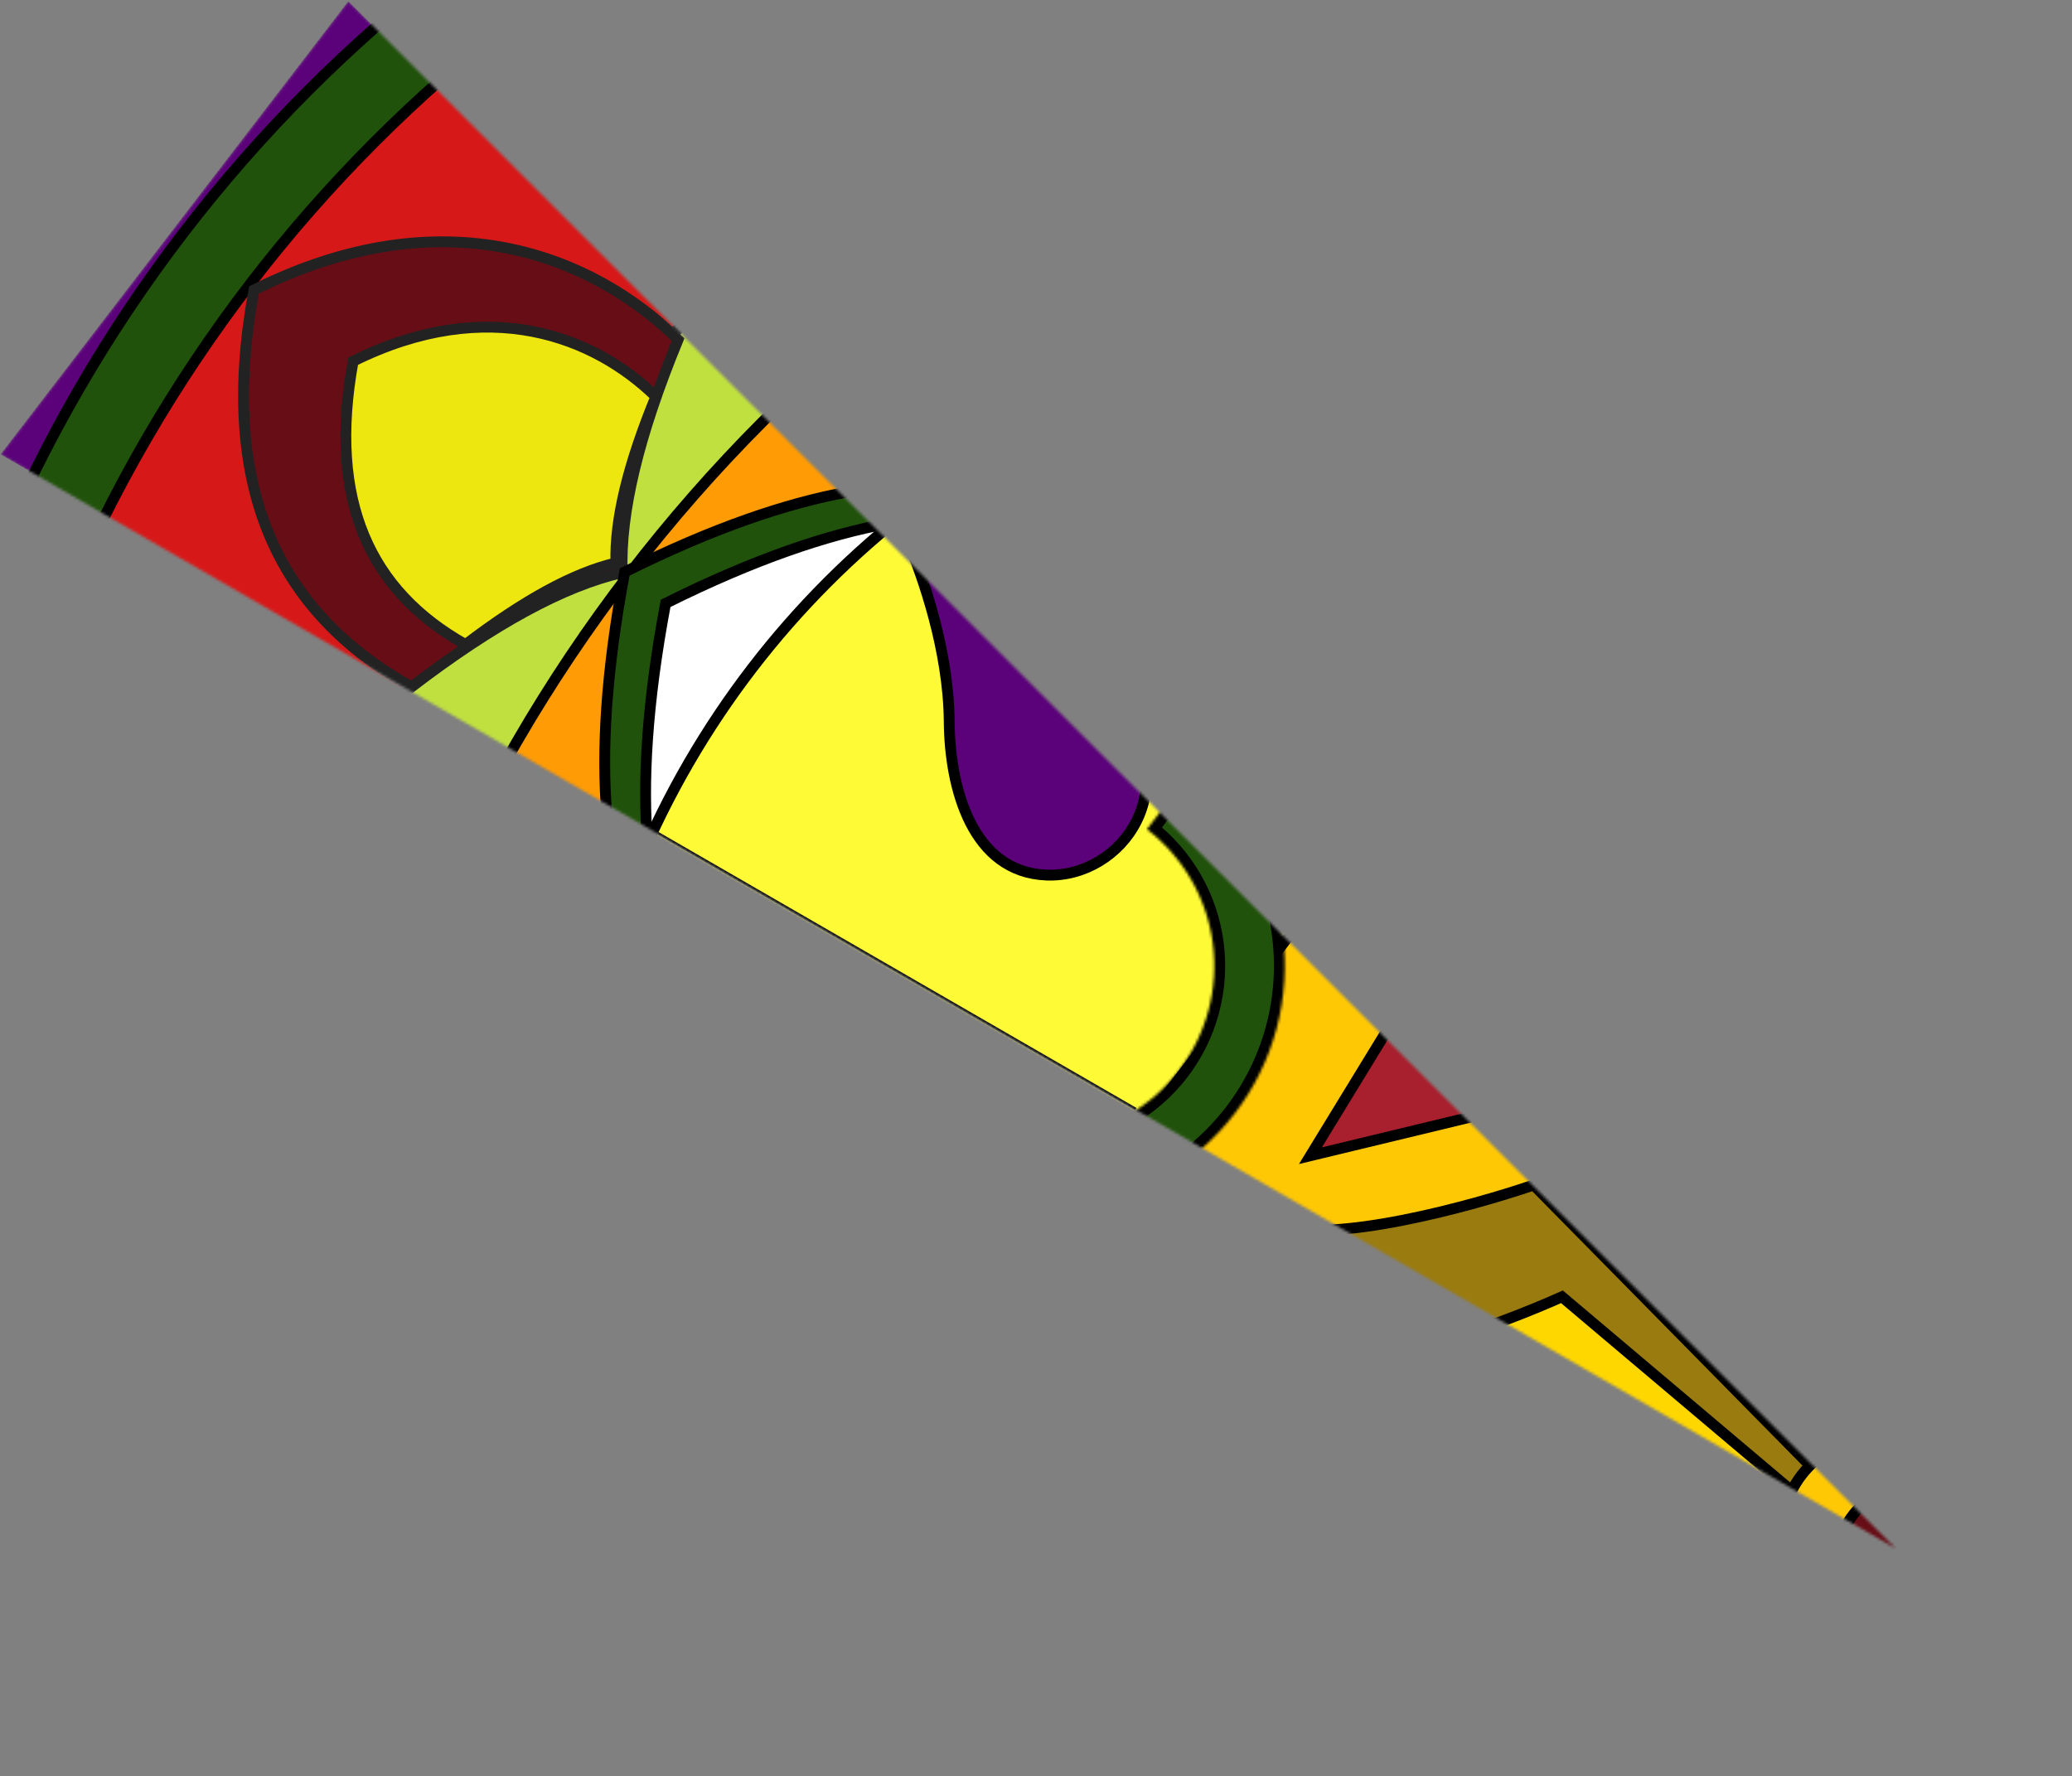 <svg width="764" height="655" viewBox="0 0 764 655" fill="none" xmlns="http://www.w3.org/2000/svg">
<rect x="0" y="0" width="764" height="655" fill="#808080" stroke="none"/>
<mask id="mask0_2_26" style="mask-type:alpha" maskUnits="userSpaceOnUse" x="0" y="0" width="699" height="571">
<path d="M128.431 0.435L0.202 167.547L698.999 571L128.431 0.435Z" fill="white"/>
</mask>
<g mask="url(#mask0_2_26)">
<path d="M128.431 0.435L0.202 167.547L698.999 571L128.431 0.435Z" fill="#5B027A"/>
<circle cx="536.5" cy="536.5" r="534.5" transform="matrix(-0.609 0.793 0.793 0.609 393.003 -341.076)" fill="#21520B" stroke="black" stroke-width="4"/>
<circle cx="536.5" cy="536.5" r="534.5" transform="matrix(-0.609 0.793 0.793 0.609 417.597 -322.205)" fill="#D71818" stroke="black" stroke-width="4"/>
<circle cx="358.5" cy="358.5" r="356.5" transform="matrix(-0.609 0.793 0.793 0.609 410.417 -105.87)" fill="#C0E040" stroke="black" stroke-width="4"/>
<circle cx="536.5" cy="536.5" r="534.5" transform="matrix(-0.609 0.793 0.793 0.609 602.448 -180.363)" fill="#FFC805" stroke="black" stroke-width="4"/>
<path d="M151.752 253.29C182.158 230.081 207.783 216.081 229.42 211.132C228.6 188.957 235.488 160.591 250.028 125.227C218.788 94.438 163.784 71.879 93.65 106.924C86.964 143.121 89.123 172.841 99.129 196.929C109.064 220.843 126.813 239.402 151.752 253.29Z" fill="#670D16" stroke="#222222" stroke-width="4"/>
<path d="M171.66 237.69C193.255 221.258 211.56 211.234 227.109 207.581C226.613 191.623 231.554 171.357 241.829 146.258C219.419 124.36 180.2 108.387 130.21 133.201C125.488 159.087 127.084 180.303 134.237 197.483C141.319 214.49 153.925 227.733 171.66 237.69Z" fill="#EDE70F" stroke="#222222" stroke-width="4"/>
<circle cx="578.5" cy="578.5" r="576.5" transform="matrix(-0.609 0.793 0.793 0.609 582.795 -248.383)" fill="#FF9B04" stroke="black" stroke-width="4"/>
<path d="M230.355 210.926C361.337 145.585 401.961 196.154 405.907 221.973L285.06 379.463C261.197 380.064 202.386 359.667 230.355 210.926Z" fill="#21520B" stroke="black" stroke-width="4"/>
<path d="M245.428 222.492C376.411 157.152 417.035 207.72 420.981 233.539L300.134 391.03C276.27 391.631 217.459 371.233 245.428 222.492Z" fill="white" stroke="black" stroke-width="4"/>
<circle cx="326.5" cy="326.5" r="324.5" transform="matrix(-0.609 0.793 0.793 0.609 474.608 -13.759)" fill="#FFFA36" stroke="black" stroke-width="4"/>
<rect x="0.369" y="2.804" width="166" height="166" transform="matrix(-0.609 0.793 0.793 0.609 481.378 332.559)" fill="#FFC805" stroke="black" stroke-width="4"/>
<path d="M470.528 451.654C491.041 458.906 542.4 444.887 565.516 436.971L695.68 569.124C612.082 526.946 450.015 444.402 470.528 451.654Z" fill="#9A7B0F" stroke="black" stroke-width="4"/>
<path d="M631.608 390.37L539.499 334.057L483.186 426.166L631.608 390.37Z" fill="#A81F2D" stroke="black" stroke-width="4"/>
<mask id="path-16-inside-1_2_26" fill="white">
<path d="M329.751 427.175C339.075 434.33 349.718 439.578 361.07 442.62C372.423 445.662 384.264 446.438 395.917 444.904C407.57 443.37 418.806 439.555 428.985 433.679C439.163 427.802 448.085 419.978 455.24 410.654C462.395 401.329 467.643 390.687 470.685 379.334C473.727 367.981 474.503 356.14 472.969 344.487C471.435 332.835 467.621 321.598 461.744 311.42C455.867 301.241 448.043 292.319 438.719 285.164L422.901 305.778C429.519 310.856 435.071 317.188 439.242 324.411C443.412 331.635 446.119 339.609 447.208 347.879C448.297 356.149 447.746 364.552 445.587 372.609C443.428 380.666 439.704 388.219 434.626 394.836C429.548 401.454 423.217 407.006 415.993 411.177C408.769 415.347 400.795 418.054 392.525 419.143C384.256 420.232 375.852 419.681 367.795 417.522C359.738 415.363 352.186 411.638 345.568 406.561L329.751 427.175Z"/>
</mask>
<path d="M329.751 427.175C339.075 434.33 349.718 439.578 361.07 442.62C372.423 445.662 384.264 446.438 395.917 444.904C407.57 443.37 418.806 439.555 428.985 433.679C439.163 427.802 448.085 419.978 455.24 410.654C462.395 401.329 467.643 390.687 470.685 379.334C473.727 367.981 474.503 356.14 472.969 344.487C471.435 332.835 467.621 321.598 461.744 311.42C455.867 301.241 448.043 292.319 438.719 285.164L422.901 305.778C429.519 310.856 435.071 317.188 439.242 324.411C443.412 331.635 446.119 339.609 447.208 347.879C448.297 356.149 447.746 364.552 445.587 372.609C443.428 380.666 439.704 388.219 434.626 394.836C429.548 401.454 423.217 407.006 415.993 411.177C408.769 415.347 400.795 418.054 392.525 419.143C384.256 420.232 375.852 419.681 367.795 417.522C359.738 415.363 352.186 411.638 345.568 406.561L329.751 427.175Z" fill="#21520B" stroke="black" stroke-width="8" mask="url(#path-16-inside-1_2_26)"/>
<path d="M482.682 501.496C503.772 506.842 553.634 488.185 575.929 478.188L717.633 597.884C630.528 563.527 461.592 496.15 482.682 501.496Z" fill="#FFD700" style="mix-blend-mode:overlay"/>
<path d="M482.682 501.496C503.772 506.842 553.634 488.185 575.929 478.188L717.633 597.884C630.528 563.527 461.592 496.15 482.682 501.496Z" stroke="black" stroke-width="4"/>
<circle cx="37" cy="37" r="35" transform="matrix(-0.609 0.793 0.793 0.609 685.224 513.389)" fill="#FFC805" stroke="black" stroke-width="4"/>
<circle cx="37" cy="37" r="35" transform="matrix(-0.609 0.793 0.793 0.609 704.264 527.999)" fill="#670D16" stroke="black" stroke-width="4"/>
<path d="M385.982 322.682C413.572 323.685 438.439 290.457 410.505 257.048C450.006 275.383 475.666 242.763 467.556 216.373C459.446 189.982 427.198 190.119 403.573 196.268C378.4 202.791 349.857 200.843 334.343 198.607C340.519 213.013 349.788 240.079 350.002 266.083C350.171 290.502 358.391 321.678 385.982 322.682Z" fill="#5B027A" stroke="black" stroke-width="4"/>
<line y1="-0.5" x2="207.762" y2="-0.5" transform="matrix(0.866 0.5 0.5 -0.866 239.092 304.67)" stroke="black"/>
</g>
</svg>
